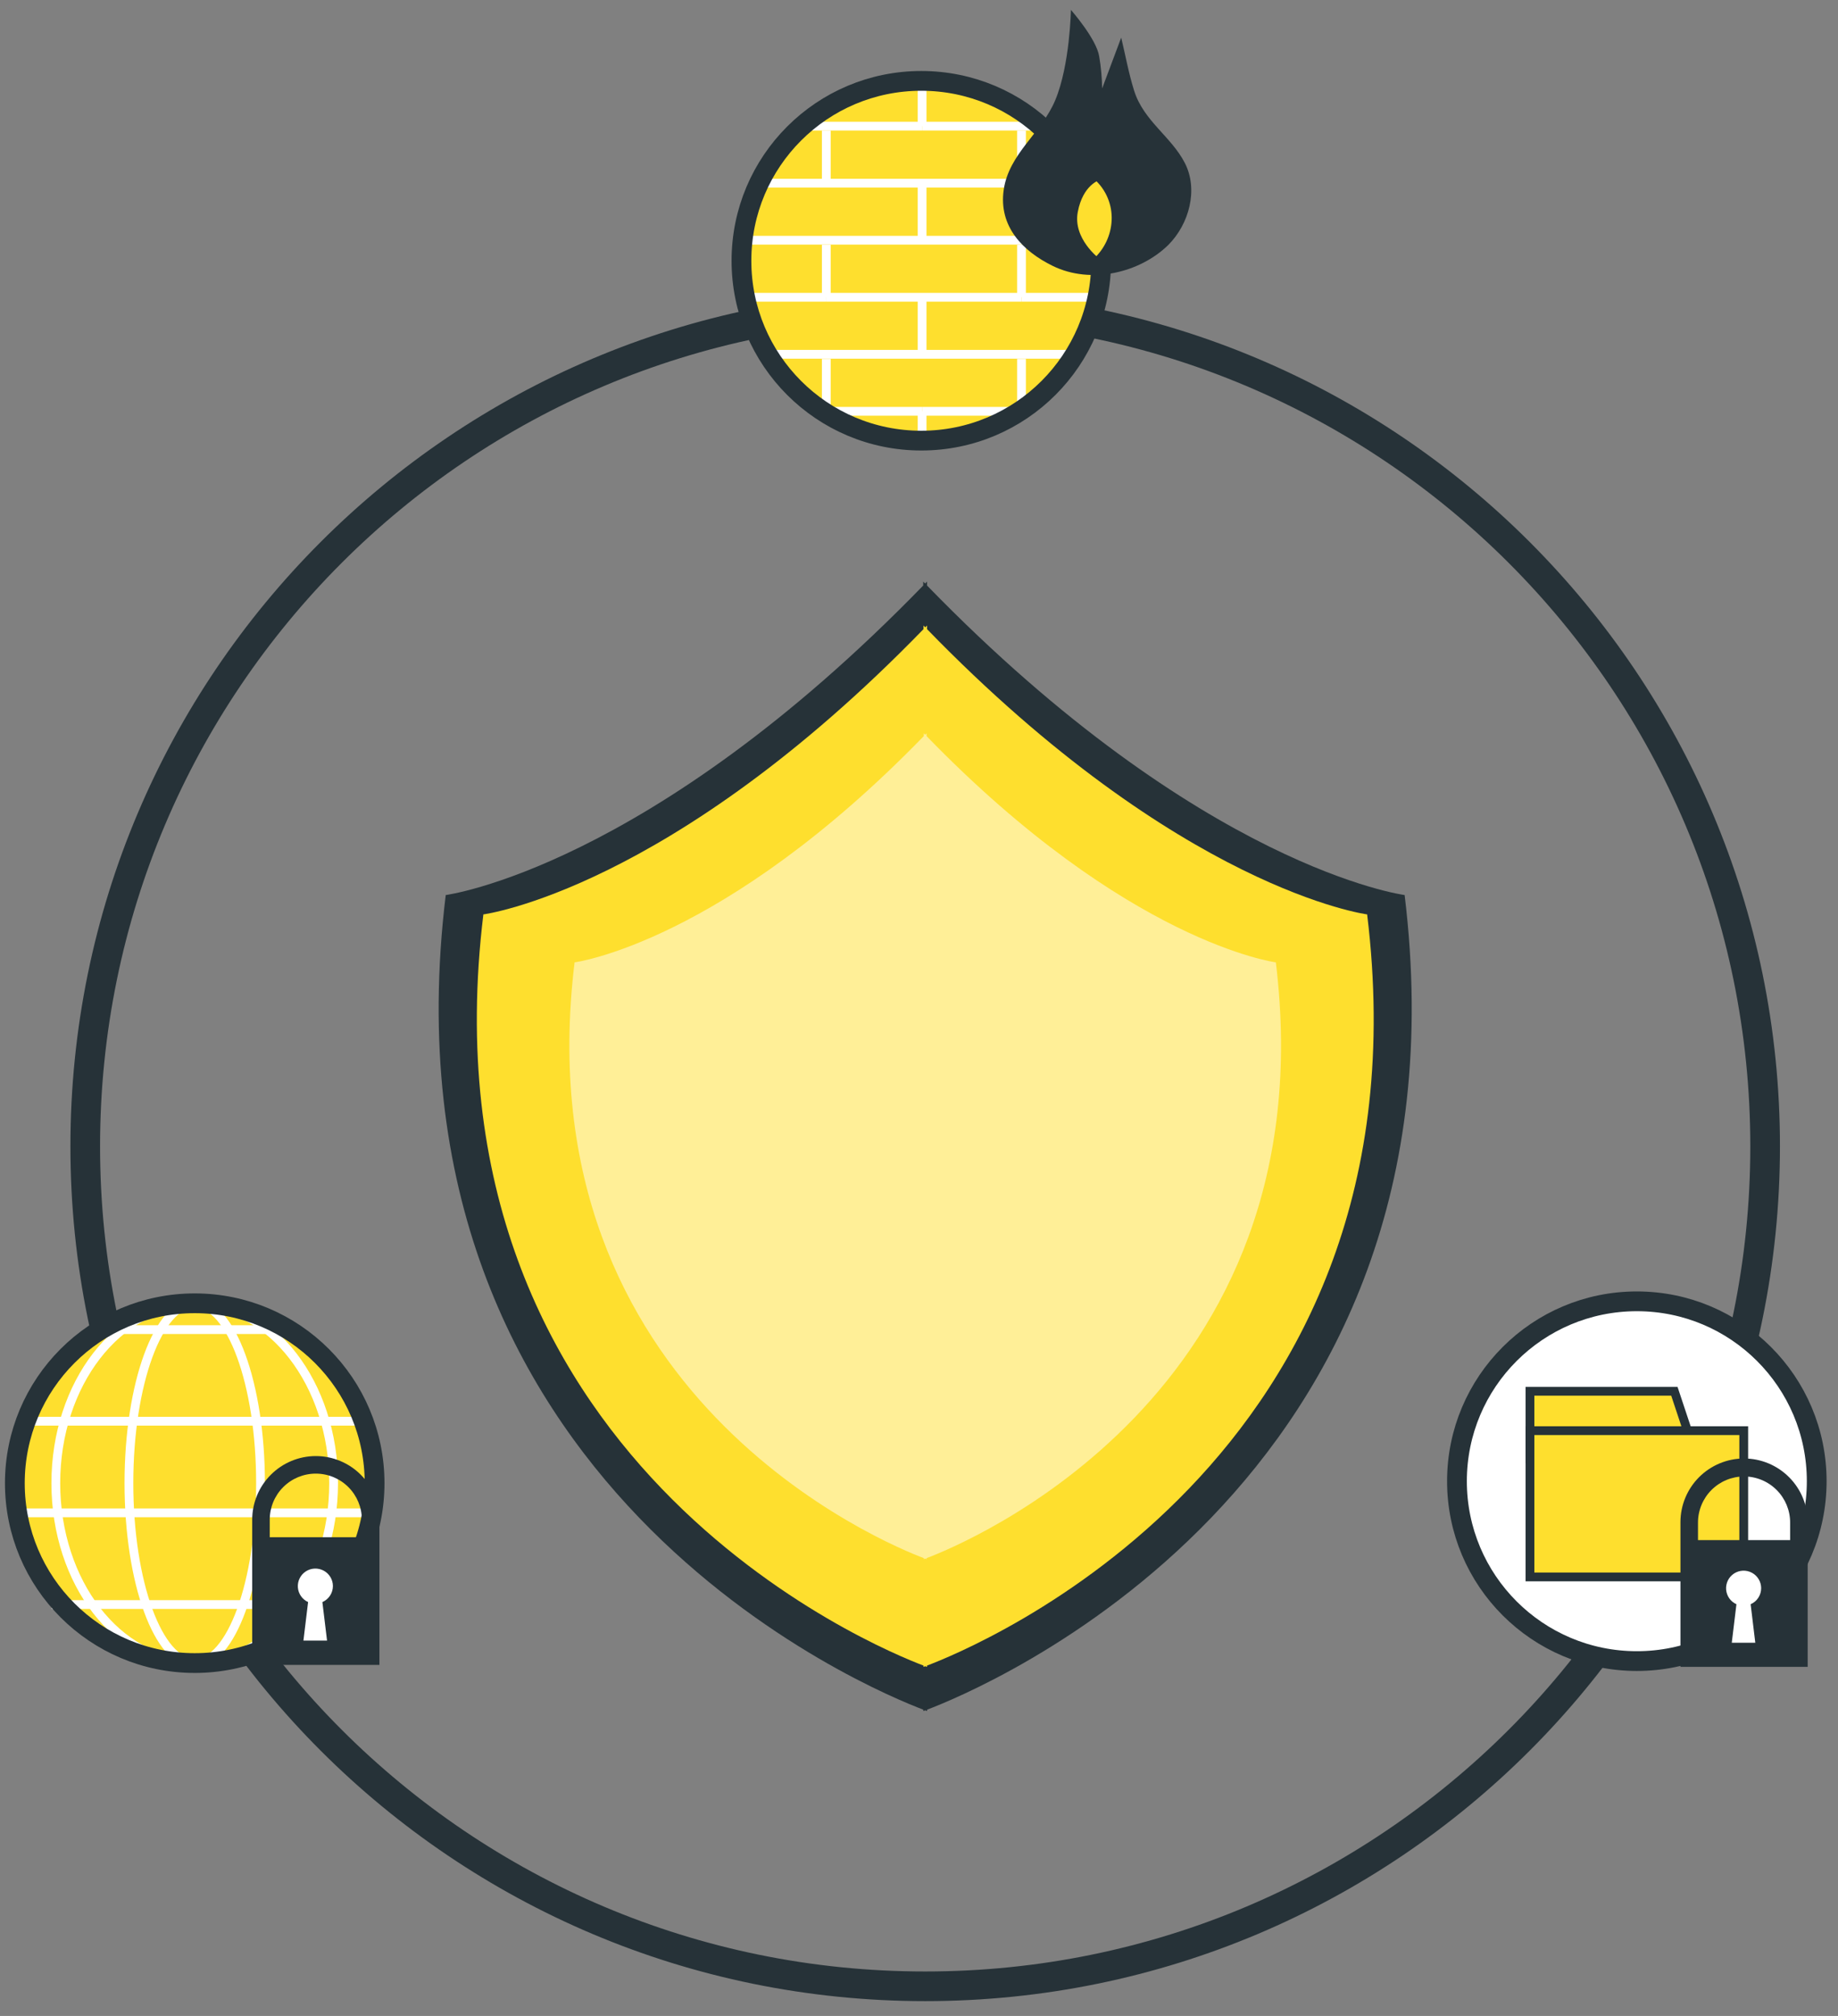 <svg width="93" height="102" viewBox="0 0 93 102" fill="none" xmlns="http://www.w3.org/2000/svg">
<rect x="0" y="0" width="93" height="102" fill="#808080" stroke="none"/>
<path d="M46.813 100.5C70.285 100.5 89.313 81.472 89.313 58C89.313 34.528 70.285 15.5 46.813 15.5C23.341 15.5 4.313 34.528 4.313 58C4.313 81.472 23.341 100.5 46.813 100.5Z" stroke="#263238" stroke-width="1.5" stroke-miterlimit="10" stroke-linecap="round"/>
<path d="M71.072 45.286C71.072 45.286 60.825 43.95 46.906 29.625V29.427L46.808 29.525L46.713 29.427V29.625C32.803 43.95 22.554 45.286 22.554 45.286C18.903 75.293 44.261 85.572 46.718 86.503V86.573L46.813 86.538L46.91 86.573V86.503C49.368 85.572 74.725 75.28 71.072 45.286Z" fill="#263238"/>
<path d="M69.175 46.265C69.175 46.265 59.734 45.036 46.906 31.832V31.649L46.815 31.742L46.728 31.649V31.832C33.897 45.044 24.458 46.265 24.458 46.265C21.09 73.934 44.476 83.42 46.728 84.273V84.338L46.815 84.306L46.906 84.338V84.273C49.17 83.42 72.55 73.934 69.175 46.265Z" fill="#FEDF2E"/>
<path opacity="0.5" d="M64.556 48.692C64.556 48.692 57.05 47.723 46.883 37.244V37.102C46.861 37.124 46.838 37.149 46.813 37.172L46.743 37.102V37.244C36.567 47.723 29.073 48.692 29.073 48.692C26.4 70.636 44.947 78.16 46.743 78.836V78.888L46.813 78.861L46.883 78.888V78.836C48.682 78.16 67.226 70.636 64.556 48.692Z" fill="white"/>
<path d="M46.617 22.294C51.644 22.294 55.718 18.22 55.718 13.193C55.718 8.166 51.644 4.092 46.617 4.092C41.59 4.092 37.516 8.166 37.516 13.193C37.516 18.22 41.59 22.294 46.617 22.294Z" fill="#FEDF2E"/>
<path d="M51.687 20.772L51.62 20.812" stroke="white" stroke-width="0.444" stroke-miterlimit="10"/>
<path d="M41.689 20.834C43.165 21.801 44.892 22.317 46.657 22.317" stroke="white" stroke-width="0.444" stroke-miterlimit="10"/>
<path d="M54.857 9.291C54.331 8.194 53.591 7.213 52.681 6.405" stroke="white" stroke-width="0.444" stroke-miterlimit="10"/>
<path d="M51.62 20.834C50.146 21.801 48.42 22.316 46.657 22.317" stroke="white" stroke-width="0.444" stroke-miterlimit="10"/>
<path d="M51.687 20.772C52.794 20.033 53.725 19.062 54.417 17.926" stroke="white" stroke-width="0.444" stroke-miterlimit="10"/>
<path d="M54.417 17.926C54.966 17.038 55.355 16.062 55.567 15.04" stroke="white" stroke-width="0.444" stroke-miterlimit="10"/>
<path d="M41.689 20.834C40.554 20.091 39.598 19.106 38.892 17.948" stroke="white" stroke-width="0.444" stroke-miterlimit="10"/>
<path d="M40.628 6.383C42.289 4.906 44.434 4.09 46.657 4.092" stroke="white" stroke-width="0.444" stroke-miterlimit="10"/>
<path d="M52.681 6.383C51.022 4.907 48.878 4.092 46.657 4.092" stroke="white" stroke-width="0.444" stroke-miterlimit="10"/>
<path d="M55.567 15.062C55.694 14.455 55.758 13.836 55.758 13.215C55.756 12.868 55.734 12.521 55.691 12.176" stroke="white" stroke-width="0.444" stroke-miterlimit="10"/>
<path d="M54.857 9.291C55.296 10.199 55.578 11.174 55.692 12.177" stroke="white" stroke-width="0.444" stroke-miterlimit="10"/>
<path d="M40.628 6.382C39.718 7.19 38.978 8.171 38.452 9.268" stroke="white" stroke-width="0.444" stroke-miterlimit="10"/>
<path d="M46.657 6.382H52.681" stroke="white" stroke-width="0.444" stroke-miterlimit="10"/>
<path d="M40.628 6.382H46.657" stroke="white" stroke-width="0.444" stroke-miterlimit="10"/>
<path d="M54.857 9.268H38.452" stroke="white" stroke-width="0.444" stroke-miterlimit="10"/>
<path d="M55.691 12.154H37.617" stroke="white" stroke-width="0.444" stroke-miterlimit="10"/>
<path d="M51.687 15.04H55.567" stroke="white" stroke-width="0.444" stroke-miterlimit="10"/>
<path d="M41.809 15.04H37.742" stroke="white" stroke-width="0.444" stroke-miterlimit="10"/>
<path d="M51.687 15.04H41.809" stroke="white" stroke-width="0.444" stroke-miterlimit="10"/>
<path d="M54.417 17.926H38.892" stroke="white" stroke-width="0.444" stroke-miterlimit="10"/>
<path d="M51.62 20.811H51.687" stroke="white" stroke-width="0.444" stroke-miterlimit="10"/>
<path d="M46.657 20.811H51.62" stroke="white" stroke-width="0.444" stroke-miterlimit="10"/>
<path d="M41.809 20.811H41.689" stroke="white" stroke-width="0.444" stroke-miterlimit="10"/>
<path d="M46.657 20.811H41.809" stroke="white" stroke-width="0.444" stroke-miterlimit="10"/>
<path d="M46.657 6.383V4.092" stroke="white" stroke-width="0.444" stroke-miterlimit="10"/>
<path d="M51.687 6.604V9.268" stroke="white" stroke-width="0.444" stroke-miterlimit="10"/>
<path d="M41.809 6.604V9.268" stroke="white" stroke-width="0.444" stroke-miterlimit="10"/>
<path d="M46.657 9.379V12.123" stroke="white" stroke-width="0.444" stroke-miterlimit="10"/>
<path d="M51.687 15.04V12.389" stroke="white" stroke-width="0.444" stroke-miterlimit="10"/>
<path d="M41.809 12.389V15.04" stroke="white" stroke-width="0.444" stroke-miterlimit="10"/>
<path d="M46.657 15.151V17.895" stroke="white" stroke-width="0.444" stroke-miterlimit="10"/>
<path d="M46.657 20.811V22.294" stroke="white" stroke-width="0.444" stroke-miterlimit="10"/>
<path d="M51.687 20.772V18.161" stroke="white" stroke-width="0.444" stroke-miterlimit="10"/>
<path d="M51.687 20.772V20.812" stroke="white" stroke-width="0.444" stroke-miterlimit="10"/>
<path d="M41.809 18.161V20.812" stroke="white" stroke-width="0.444" stroke-miterlimit="10"/>
<path d="M46.617 22.294C51.644 22.294 55.718 18.22 55.718 13.193C55.718 8.166 51.644 4.092 46.617 4.092C41.59 4.092 37.516 8.166 37.516 13.193C37.516 18.22 41.59 22.294 46.617 22.294Z" stroke="#263238" stroke-miterlimit="10"/>
<path d="M59.11 12.398C57.676 13.801 55.199 14.401 53.268 13.455C51.745 12.709 50.52 11.453 50.786 9.606C51.052 7.759 52.704 6.733 53.396 5.064C54.138 3.288 54.187 0.5 54.187 0.5C54.187 0.5 55.47 1.956 55.616 2.844C55.708 3.383 55.758 3.927 55.767 4.474L56.731 1.903C56.944 2.791 57.112 3.723 57.388 4.598C57.876 6.13 59.257 6.902 59.949 8.243C60.642 9.584 60.176 11.333 59.11 12.398Z" fill="#263238"/>
<path d="M55.487 13.26C55.487 13.26 54.036 12.185 54.315 10.689C54.595 9.193 55.532 8.913 55.532 8.913C55.845 9.195 56.091 9.542 56.253 9.931C56.415 10.319 56.489 10.739 56.469 11.16C56.432 11.962 56.079 12.717 55.487 13.26Z" fill="#FEDF2E" stroke="#263238" stroke-width="0.444" stroke-linecap="round" stroke-linejoin="round"/>
<path d="M9.853 84.145C14.879 84.145 18.954 80.07 18.954 75.044C18.954 70.017 14.879 65.942 9.853 65.942C4.826 65.942 0.751 70.017 0.751 75.044C0.751 80.07 4.826 84.145 9.853 84.145Z" fill="#FEDF2E"/>
<path d="M9.852 84.145C13.734 84.145 16.881 80.07 16.881 75.044C16.881 70.017 13.734 65.942 9.852 65.942C5.971 65.942 2.824 70.017 2.824 75.044C2.824 80.07 5.971 84.145 9.852 84.145Z" stroke="white" stroke-width="0.444" stroke-miterlimit="10"/>
<path d="M9.852 84.145C11.691 84.145 13.182 80.07 13.182 75.044C13.182 70.017 11.691 65.942 9.852 65.942C8.013 65.942 6.523 70.017 6.523 75.044C6.523 80.07 8.013 84.145 9.852 84.145Z" stroke="white" stroke-width="0.444" stroke-miterlimit="10"/>
<path d="M5.111 67.274H14.448" stroke="white" stroke-width="0.444" stroke-miterlimit="10"/>
<path d="M1.222 71.909H18.341" stroke="white" stroke-width="0.444" stroke-miterlimit="10"/>
<path d="M0.751 76.544H18.808" stroke="white" stroke-width="0.444" stroke-miterlimit="10"/>
<path d="M2.62 81.184H16.938" stroke="white" stroke-width="0.444" stroke-miterlimit="10"/>
<path d="M9.853 84.145C14.879 84.145 18.954 80.07 18.954 75.044C18.954 70.017 14.879 65.942 9.853 65.942C4.826 65.942 0.751 70.017 0.751 75.044C0.751 80.07 4.826 84.145 9.853 84.145Z" stroke="#263238" stroke-miterlimit="10"/>
<path d="M15.979 73.672C15.126 73.673 14.308 74.012 13.705 74.616C13.101 75.219 12.762 76.037 12.761 76.89V84.238H19.198V76.913C19.2 76.488 19.119 76.067 18.958 75.675C18.798 75.282 18.561 74.925 18.262 74.624C17.963 74.322 17.607 74.083 17.215 73.92C16.824 73.757 16.404 73.672 15.979 73.672ZM13.648 77.778V76.89C13.648 76.272 13.894 75.679 14.331 75.242C14.768 74.805 15.361 74.56 15.979 74.56C16.598 74.56 17.19 74.805 17.627 75.242C18.064 75.679 18.31 76.272 18.31 76.89V77.778H13.648Z" fill="#263238"/>
<path d="M16.845 80.242C16.843 80.083 16.799 79.928 16.717 79.791C16.634 79.656 16.517 79.544 16.377 79.469C16.237 79.394 16.079 79.358 15.92 79.364C15.761 79.371 15.607 79.42 15.473 79.507C15.34 79.594 15.232 79.715 15.162 79.857C15.091 80 15.06 80.159 15.072 80.317C15.084 80.476 15.138 80.629 15.229 80.759C15.32 80.89 15.444 80.993 15.589 81.059L15.353 83.008H16.548L16.312 81.059C16.471 80.99 16.606 80.876 16.701 80.731C16.796 80.585 16.846 80.416 16.845 80.242Z" fill="white"/>
<path d="M82.822 84.045C87.848 84.045 91.923 79.97 91.923 74.944C91.923 69.917 87.848 65.842 82.822 65.842C77.795 65.842 73.72 69.917 73.72 74.944C73.72 79.97 77.795 84.045 82.822 84.045Z" fill="white" stroke="#263238" stroke-miterlimit="10"/>
<path d="M85.857 73.809H77.414V70.394H84.721L85.857 73.809Z" fill="#FEDF2E" stroke="#263238" stroke-width="0.444" stroke-miterlimit="10"/>
<path d="M88.23 72.386H77.414V79.787H88.23V72.386Z" fill="#FEDF2E" stroke="#263238" stroke-width="0.444" stroke-miterlimit="10"/>
<path d="M88.247 73.794C87.394 73.795 86.576 74.135 85.972 74.738C85.369 75.341 85.029 76.159 85.028 77.013V84.338H91.466V77.035C91.468 76.611 91.386 76.19 91.226 75.797C91.065 75.404 90.829 75.047 90.529 74.746C90.23 74.445 89.875 74.206 89.483 74.042C89.091 73.879 88.671 73.794 88.247 73.794ZM85.916 77.923V77.035C85.916 76.417 86.162 75.824 86.599 75.387C87.036 74.95 87.629 74.704 88.247 74.704C88.865 74.704 89.458 74.95 89.895 75.387C90.332 75.824 90.578 76.417 90.578 77.035V77.923H85.916Z" fill="#263238"/>
<path d="M89.112 80.351C89.111 80.192 89.067 80.036 88.985 79.9C88.902 79.763 88.785 79.651 88.644 79.576C88.504 79.501 88.346 79.464 88.187 79.471C88.027 79.478 87.873 79.528 87.739 79.615C87.606 79.702 87.498 79.823 87.428 79.966C87.358 80.109 87.327 80.269 87.339 80.427C87.352 80.586 87.407 80.739 87.498 80.869C87.59 81 87.715 81.103 87.861 81.168L87.625 83.117H88.815L88.58 81.168C88.739 81.099 88.874 80.985 88.968 80.84C89.063 80.694 89.113 80.525 89.112 80.351Z" fill="white"/>
</svg>
